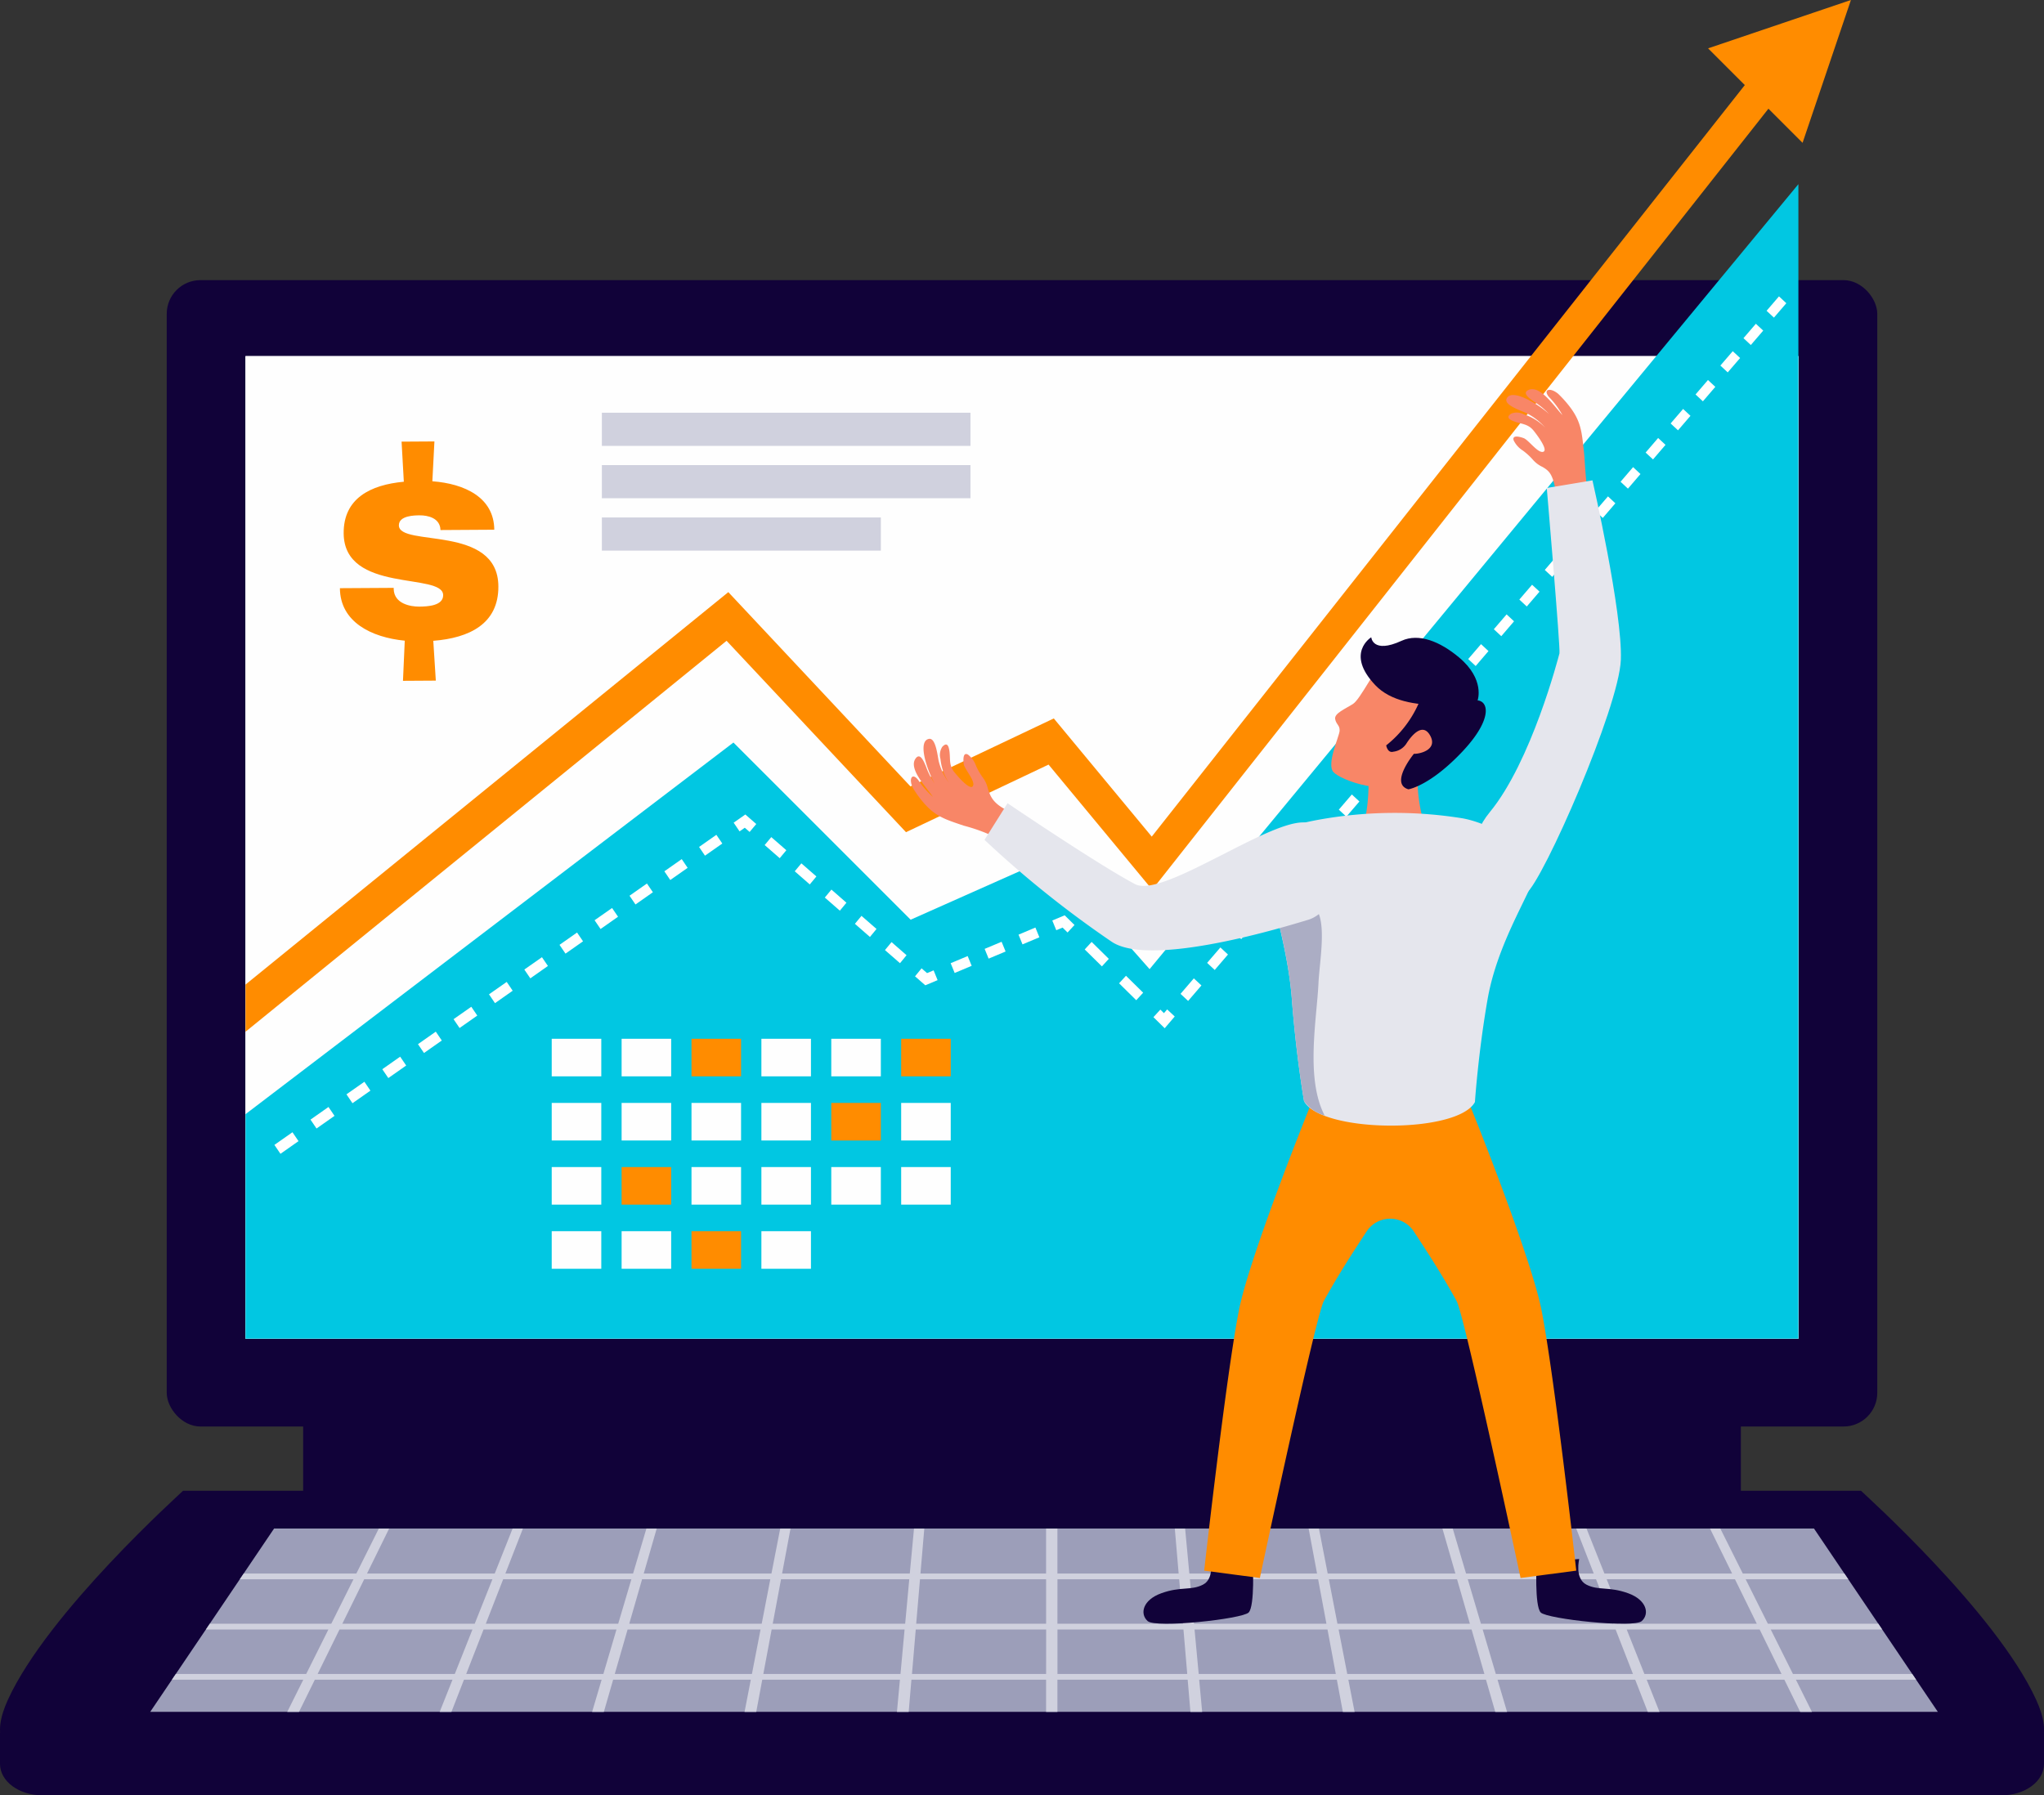 <svg xmlns="http://www.w3.org/2000/svg" width="242.289" height="212.861" viewBox="0 0 242.289 212.861">
  <rect x="0" y="0" width="242.289" height="212.861" fill="#333333" stroke="none"/>
  <g id="clientes-img" transform="translate(-418.051 -136.843)">
    <g id="Grupo_193" data-name="Grupo 193" transform="translate(418.051 136.843)">
      <g id="Grupo_178" data-name="Grupo 178" transform="translate(0 33.215)">
        <rect id="Retângulo_95" data-name="Retângulo 95" width="170.421" height="25.024" transform="translate(35.934 118.804)" fill="#110239"/>
        <rect id="Retângulo_96" data-name="Retângulo 96" width="202.762" height="135.92" rx="3.995" transform="translate(19.764)" fill="#110239"/>
        <rect id="Retângulo_97" data-name="Retângulo 97" width="184.091" height="116.502" transform="translate(29.099 9.005)" fill="#fefefe"/>
        <g id="Grupo_177" data-name="Grupo 177" transform="translate(0 143.541)">
          <g id="Grupo_176" data-name="Grupo 176">
            <path id="Caminho_293" data-name="Caminho 293" d="M418.051,215.361v3.718c0,2.054,2.237,3.72,5,3.72H655.343c2.76,0,5-1.667,5-3.72v-3.718Z" transform="translate(-418.051 -186.695)" fill="#110239"/>
            <path id="Caminho_294" data-name="Caminho 294" d="M539.2,204.4H439.75c-.337.358-15.97,14.353-20.747,24.747-2.041,4.445-.706,6.784,3.1,6.784h234.2c3.8,0,5.133-2.339,3.092-6.784-4.775-10.394-20.409-24.389-20.747-24.747Z" transform="translate(-418.051 -204.404)" fill="#110239"/>
            <path id="Caminho_295" data-name="Caminho 295" d="M636.755,227.853h-211.9l14.684-21.739H622.071Z" transform="translate(-407.049 -201.639)" fill="#9c9eb9"/>
            <g id="Grupo_175" data-name="Grupo 175" transform="translate(20.386 4.476)">
              <g id="Grupo_174" data-name="Grupo 174">
                <g id="Grupo_173" data-name="Grupo 173">
                  <g id="Grupo_172" data-name="Grupo 172">
                    <path id="Caminho_296" data-name="Caminho 296" d="M632.585,224.039l-.458-.68H617.986l-2.632-5.274h13.21l-.458-.68H615.014l-2.634-5.274h12.163l-.458-.678H612.042l-2.666-5.337h-1.222l2.624,5.337H595.641l-2.124-5.337h-1.222l2.082,5.337H579.239l-1.58-5.337h-1.222l1.538,5.337H562.838l-1.039-5.337h-1.222l1,5.337H546.437l-.5-5.337h-1.222l.455,5.337H530.8v-5.337h-1.345v5.337H514.566l.455-5.337H513.8l-.5,5.337H498.164l1-5.337h-1.222l-1.039,5.337H481.763l1.538-5.337h-1.222l-1.58,5.337H465.362l2.08-5.337H466.22l-2.122,5.337H448.96l2.624-5.337h-1.222l-2.666,5.337H434.346l-.46.678h13.471l-2.632,5.274h-14.4l-.46.68h14.52l-2.632,5.274H426.3l-.461.68h15.569l-1.9,3.815H440.9l1.876-3.815h16.318l-1.518,3.815h1.392l1.486-3.815h16.318l-1.128,3.815h1.392l1.1-3.815h16.318l-.74,3.815H495.1l.712-3.815h16.318l-.353,3.815h1.392l.324-3.815h15.962v3.815H530.8v-3.815h15.441l.324,3.815h1.392l-.353-3.815h16.318l.712,3.815h1.392l-.74-3.815H581.6l1.1,3.815H584.1l-1.13-3.815h16.318l1.489,3.815h1.392l-1.517-3.815h16.318l1.876,3.815h1.392l-1.9-3.815ZM465.1,212.13h15.2l-1.562,5.274H463.041Zm-16.472,0h15.2l-2.1,5.274H446.035Zm10.737,11.229H443.108l2.593-5.274h15.76Zm17.613,0H460.72l2.056-5.274h15.758Zm17.61,0H478.33l1.52-5.274h15.76Zm1.159-5.955h-15.7l1.52-5.274h15.2Zm16.451,5.955H495.94l.986-5.274h15.758Zm.555-5.955h-15.7l.986-5.274h15.2Zm16.707,5.955h-15.9l.447-5.274h15.457Zm0-5.955h-15.4l.45-5.274h14.949Zm1.345-5.274h14.429l.45,5.274H530.8Zm0,11.229v-5.274h14.936l.447,5.274Zm80.309-11.229L613.7,217.4H598.008l-2.1-5.274Zm-16.469,0L596.7,217.4H581l-1.562-5.274Zm-48.142,0h15.2l.986,5.274h-15.7Zm1.044,11.229-.492-5.274h15.76l.984,5.274Zm15.425-11.229h15.2l1.52,5.274h-15.7Zm2.185,11.229-1.025-5.274h15.76l1.52,5.274Zm17.61,0-1.559-5.274h15.758l2.056,5.274Zm17.613,0-2.1-5.274h15.76l2.593,5.274Z" transform="translate(-425.843 -206.115)" fill="#d0d1de"/>
                  </g>
                </g>
              </g>
            </g>
          </g>
          <path id="Caminho_297" data-name="Caminho 297" d="M470.712,216.456h-10.29a2.116,2.116,0,0,0,.513,1.423,1.121,1.121,0,0,0,.78.29h18a1.121,1.121,0,0,0,.78-.29,2.116,2.116,0,0,0,.513-1.423Z" transform="translate(-349.569 -184.925)" fill="#110239"/>
        </g>
      </g>
      <rect id="Retângulo_98" data-name="Retângulo 98" width="184.077" height="116.493" transform="translate(29.099 42.229)" fill="#fefefe"/>
      <path id="Caminho_298" data-name="Caminho 298" d="M524.629,225.009,508.019,232.4l-21.007-21.007L429.173,255.46v26.617H613.25V145.189L536.343,238.26Z" transform="translate(-400.074 -123.354)" fill="#01c7e2"/>
      <g id="Grupo_179" data-name="Grupo 179" transform="translate(65.399 123.164)">
        <rect id="Retângulo_99" data-name="Retângulo 99" width="5.875" height="4.454" fill="#fefefe"/>
        <rect id="Retângulo_100" data-name="Retângulo 100" width="5.875" height="4.454" transform="translate(8.285)" fill="#fefefe"/>
        <rect id="Retângulo_101" data-name="Retângulo 101" width="5.875" height="4.454" transform="translate(16.569)" fill="#FF8C00"/>
        <rect id="Retângulo_102" data-name="Retângulo 102" width="5.875" height="4.454" transform="translate(24.854)" fill="#fefefe"/>
        <rect id="Retângulo_103" data-name="Retângulo 103" width="5.875" height="4.454" transform="translate(33.138)" fill="#fefefe"/>
        <rect id="Retângulo_104" data-name="Retângulo 104" width="5.876" height="4.454" transform="translate(41.423)" fill="#FF8C00"/>
        <rect id="Retângulo_105" data-name="Retângulo 105" width="5.875" height="4.454" transform="translate(0 7.605)" fill="#fefefe"/>
        <rect id="Retângulo_106" data-name="Retângulo 106" width="5.875" height="4.454" transform="translate(8.285 7.605)" fill="#fefefe"/>
        <rect id="Retângulo_107" data-name="Retângulo 107" width="5.875" height="4.454" transform="translate(16.569 7.605)" fill="#fefefe"/>
        <rect id="Retângulo_108" data-name="Retângulo 108" width="5.875" height="4.454" transform="translate(24.854 7.605)" fill="#fefefe"/>
        <rect id="Retângulo_109" data-name="Retângulo 109" width="5.875" height="4.454" transform="translate(33.138 7.605)" fill="#FF8C00"/>
        <rect id="Retângulo_110" data-name="Retângulo 110" width="5.876" height="4.454" transform="translate(41.423 7.605)" fill="#fefefe"/>
        <rect id="Retângulo_111" data-name="Retângulo 111" width="5.875" height="4.454" transform="translate(0 15.21)" fill="#fefefe"/>
        <rect id="Retângulo_112" data-name="Retângulo 112" width="5.875" height="4.454" transform="translate(8.285 15.21)" fill="#FF8C00"/>
        <rect id="Retângulo_113" data-name="Retângulo 113" width="5.875" height="4.454" transform="translate(16.569 15.21)" fill="#fefefe"/>
        <rect id="Retângulo_114" data-name="Retângulo 114" width="5.875" height="4.454" transform="translate(24.854 15.21)" fill="#fefefe"/>
        <rect id="Retângulo_115" data-name="Retângulo 115" width="5.875" height="4.454" transform="translate(33.138 15.21)" fill="#fefefe"/>
        <rect id="Retângulo_116" data-name="Retângulo 116" width="5.876" height="4.454" transform="translate(41.423 15.21)" fill="#fefefe"/>
        <rect id="Retângulo_117" data-name="Retângulo 117" width="5.875" height="4.454" transform="translate(0 22.815)" fill="#fefefe"/>
        <rect id="Retângulo_118" data-name="Retângulo 118" width="5.875" height="4.454" transform="translate(8.285 22.815)" fill="#fefefe"/>
        <rect id="Retângulo_119" data-name="Retângulo 119" width="5.875" height="4.454" transform="translate(16.569 22.815)" fill="#FF8C00"/>
        <rect id="Retângulo_120" data-name="Retângulo 120" width="5.875" height="4.454" transform="translate(24.854 22.815)" fill="#fefefe"/>
      </g>
      <g id="Grupo_189" data-name="Grupo 189" transform="translate(32.53 35.144)">
        <g id="Grupo_180" data-name="Grupo 180" transform="translate(92.205 73.38)">
          <path id="Caminho_299" data-name="Caminho 299" d="M467.537,180.363l-.589-.583-.747.313-.472-1.152,1.466-.617,1.165,1.15Z" transform="translate(-465.728 -178.324)" fill="#fff"/>
        </g>
        <g id="Grupo_181" data-name="Grupo 181" transform="translate(80.154 74.835)">
          <path id="Caminho_300" data-name="Caminho 300" d="M461.6,184.262l-.474-1.159,2.017-.845.474,1.156Zm4.026-1.7-.471-1.156,2.009-.842.474,1.154Zm4.016-1.69-.471-1.154,2-.842.471,1.156Z" transform="translate(-461.122 -178.88)" fill="#fff"/>
        </g>
        <g id="Grupo_182" data-name="Grupo 182" transform="translate(75.934 79.666)">
          <path id="Caminho_301" data-name="Caminho 301" d="M460.727,182.74l-1.218-1.065.777-.948.649.566.778-.326.472,1.16Z" transform="translate(-459.509 -180.726)" fill="#fff"/>
        </g>
        <g id="Grupo_183" data-name="Grupo 183" transform="translate(58.11 64.114)">
          <path id="Caminho_302" data-name="Caminho 302" d="M468.739,189.726l-1.782-1.554.78-.947,1.779,1.554Zm-3.563-3.111-1.782-1.557.78-.944,1.782,1.554ZM461.61,183.5l-1.782-1.557.782-.944,1.779,1.557Zm-3.566-3.113-1.782-1.557.785-.942,1.782,1.554Zm-3.563-3.111-1.784-1.557.785-.942,1.784,1.554Z" transform="translate(-452.696 -174.782)" fill="#fff"/>
        </g>
        <g id="Grupo_184" data-name="Grupo 184" transform="translate(54.435 61.425)">
          <path id="Caminho_303" data-name="Caminho 303" d="M453.185,175.827l-.574-.5-.619.432-.7-1.032,1.385-.971,1.294,1.131Z" transform="translate(-451.292 -173.754)" fill="#fff"/>
        </g>
        <g id="Grupo_185" data-name="Grupo 185" transform="translate(0 63.834)">
          <path id="Caminho_304" data-name="Caminho 304" d="M431.2,212.5l-.717-1.057,2.14-1.5.717,1.054Zm4.275-3-.714-1.054,2.132-1.5.714,1.054Zm4.262-3-.714-1.052,2.127-1.491.714,1.052Zm4.249-2.982-.714-1.049,2.117-1.486.714,1.049Zm4.228-2.972L447.5,199.5l2.111-1.483.714,1.049Zm4.217-2.962-.712-1.046,2.1-1.473.712,1.044Zm4.2-2.948-.712-1.047,2.1-1.47.709,1.044Zm4.186-2.941-.709-1.044,2.088-1.462.709,1.039Zm4.17-2.93-.709-1.041,2.08-1.46.709,1.041Zm4.157-2.92-.709-1.039,2.072-1.452.709,1.036Zm4.139-2.909-.706-1.036,2.064-1.449.706,1.036Zm4.123-2.9-.7-1.033,2.059-1.444.7,1.033Zm4.115-2.886-.7-1.033,2.048-1.439.706,1.031Z" transform="translate(-430.485 -174.675)" fill="#fff"/>
        </g>
        <g id="Grupo_186" data-name="Grupo 186" transform="translate(107.402)">
          <path id="Caminho_305" data-name="Caminho 305" d="M472.44,233.81l-.9-.84,1.578-1.837.9.84Zm3.153-3.673-.9-.84,1.572-1.829.9.837Zm3.142-3.66-.9-.837,1.567-1.826.9.837Zm3.132-3.647-.9-.837,1.562-1.818.9.837Zm3.121-3.637-.9-.835,1.557-1.81.895.832Zm3.108-3.621-.895-.835,1.551-1.805.895.832Zm3.1-3.61-.892-.832,1.544-1.8.895.832Zm3.087-3.6-.892-.829,1.541-1.792.892.827Zm3.077-3.584-.889-.827L498,202.164l.889.827Zm3.066-3.574-.89-.824,1.531-1.782.89.824Zm3.056-3.558-.887-.824,1.525-1.776.884.824Zm3.045-3.548-.887-.824,1.52-1.769.884.822Zm3.035-3.537-.884-.822,1.512-1.761.884.819Zm3.022-3.521-.882-.821,1.51-1.756.882.819Zm3.016-3.511-.882-.821,1.5-1.748.879.819Zm3-3.5-.879-.819,1.5-1.745.879.819Zm2.993-3.487-.879-.819,1.494-1.737.876.819Zm2.982-3.474-.876-.816,1.486-1.732.876.816Zm2.972-3.464-.876-.814,1.483-1.727.874.814Zm2.962-3.451-.874-.814,1.478-1.719.874.814Zm2.951-3.438-.871-.814,1.473-1.714.871.811Zm2.943-3.43-.871-.811L537,156.77l.871.811Zm2.739-3.247-.871-.811,1.468-1.708.871.811Zm2.739-3.247-.871-.811,1.468-1.708.871.811Z" transform="translate(-471.537 -150.276)" fill="#fff"/>
        </g>
        <g id="Grupo_187" data-name="Grupo 187" transform="translate(104.194 84.538)">
          <path id="Caminho_306" data-name="Caminho 306" d="M471.644,184.821l-1.333-1.313.818-.895.427.42.38-.444.9.839Z" transform="translate(-470.31 -182.589)" fill="#fff"/>
        </g>
        <g id="Grupo_188" data-name="Grupo 188" transform="translate(96.048 76.536)">
          <path id="Caminho_307" data-name="Caminho 307" d="M473.306,186.442l-2.035-2.007.819-.892,2.036,2.007Zm-4.071-4.013-2.038-2.007.821-.892,2.036,2.007Z" transform="translate(-467.197 -179.53)" fill="#fff"/>
        </g>
      </g>
      <g id="Grupo_191" data-name="Grupo 191" transform="translate(29.098)">
        <g id="Grupo_190" data-name="Grupo 190" transform="translate(0 8.236)">
          <path id="Caminho_308" data-name="Caminho 308" d="M608.36,139.991,536.6,230.95l-11.611-14.013L508,225l-21.592-23.039-57.233,46.533v5.594L486.2,207.731l21.268,22.693,16.9-8.014,12.286,14.832,74.466-94.4A30.1,30.1,0,0,1,608.36,139.991Z" transform="translate(-429.173 -139.991)" fill="#FF8C00"/>
        </g>
        <path id="Caminho_309" data-name="Caminho 309" d="M512.372,136.843l-16.932,5.733,11.2,11.2Z" transform="translate(-322.068 -136.843)" fill="#FF8C00"/>
      </g>
      <g id="Grupo_192" data-name="Grupo 192" transform="translate(40.296 52.338)">
        <path id="Caminho_310" data-name="Caminho 310" d="M444.407,161.573c3.825.285,7.315,1.92,7.339,5.743l-6.376.039c-.042-1.447-1.525-1.748-2.457-1.742-.586,0-2.48.013-2.475,1.185.016,2.619,11.752-.173,11.794,7.237.026,4.445-3.443,6.119-7.715,6.454l.3,4.72-3.893.024.212-4.759c-3.964-.39-7.663-2.226-7.687-6.224l6.376-.039v.139c.045,1.758,2.012,2.09,3.011,2.085.965-.005,2.86-.086,2.852-1.36-.016-2.724-11.752-.173-11.794-7.341-.023-4.134,3.171-5.74,7.132-6.106l-.267-4.754,3.893-.024Z" transform="translate(-433.453 -156.848)" fill="#FF8C00"/>
      </g>
    </g>
    <g id="Grupo_194" data-name="Grupo 194" transform="translate(526.026 182.989)">
      <path id="Caminho_311" data-name="Caminho 311" d="M482.818,207.886s.264,5.183-.489,5.952-11.017,1.889-11.977,1.015-.565-2.5,1.6-3.289c2.315-.845,3.527-.293,4.96-1.026s.858-3.043.858-3.043Z" transform="translate(-442.292 -68.796)" fill="#110239"/>
      <path id="Caminho_312" data-name="Caminho 312" d="M487.7,207.886s-.267,5.183.487,5.952,11.017,1.889,11.977,1.015.565-2.5-1.593-3.289c-2.318-.845-3.529-.293-4.963-1.026s-.858-3.043-.858-3.043Z" transform="translate(-413.528 -68.796)" fill="#110239"/>
      <path id="Caminho_313" data-name="Caminho 313" d="M512.579,214.986c-1.12-5.643-7.132-21.053-9.361-26.4-.895-.3-1.876-.6-2.87-.89.259-1.2.434-2.24.628-3.145-1.745.463-3.6.685-5.476,1.279-.254.081-.539.167-.835.256-.3-.089-.584-.175-.837-.256-1.876-.594-3.728-.816-5.473-1.279.191.905.366,1.941.628,3.145-.994.288-1.975.586-2.873.89-2.226,5.345-8.241,20.755-9.361,26.4-1.549,7.812-4.139,30.971-4.139,30.971l6.6.869s6.632-31.113,7.579-32.834c1.7-3.092,3.482-5.829,5.073-8.249a3.344,3.344,0,0,1,5.6,0c1.588,2.42,3.372,5.157,5.073,8.249.947,1.722,7.579,32.834,7.579,32.834l6.6-.869S514.13,222.8,512.579,214.986Z" transform="translate(-437.845 -105.877)" fill="#FF8C00"/>
      <path id="Caminho_314" data-name="Caminho 314" d="M492.278,167.321c-.39-2.682-.79-3.1-1.69-3.624a3.462,3.462,0,0,1-1.133-.85,7.4,7.4,0,0,0-1.206-1.1,2.911,2.911,0,0,1-1.075-1.2c-.209-.644.636-.466,1.18-.267.594.215,1.706,1.844,2.334,1.619s-.848-2.127-1.146-2.5c-.709-.882-1.549-.764-2.491-1.169-.549-.238-.727-.515-.133-.869a1.788,1.788,0,0,1,1.455.1,6.121,6.121,0,0,1,2.535,1.575,7.15,7.15,0,0,0-2.211-1.714c-.476-.243-2.684-.921-2.368-1.7.633-1.57,4.926,1.389,5.395,2.219a8.374,8.374,0,0,0-2.117-1.868c-.455-.324-1.562-1.044-.633-1.418,1.374-.552,3.035,2,3.979,3a9.931,9.931,0,0,0-1.6-2.156c-.756-.921.183-1.156,1.122-.348a13.771,13.771,0,0,1,1.206,1.326c1.5,1.889,1.554,3.155,1.818,5.458.1.829.118,2.177.39,4.586C496.047,167.813,493.437,167.1,492.278,167.321Z" transform="translate(-415.723 -154.481)" fill="#f88667"/>
      <path id="Caminho_315" data-name="Caminho 315" d="M471.613,179.179c-2.535-.952-2.849-1.97-3.171-2.962a3.476,3.476,0,0,0-.589-1.29,7.477,7.477,0,0,1-.816-1.413,2.9,2.9,0,0,0-.939-1.306c-.583-.343-.591.521-.515,1.1.084.625,1.439,2.059,1.086,2.627s-1.9-1.285-2.2-1.656c-.712-.882-.416-1.677-.612-2.682-.115-.589-.348-.821-.819-.317a1.78,1.78,0,0,0-.209,1.442,6.122,6.122,0,0,0,1,2.815,7.134,7.134,0,0,1-1.2-2.527c-.136-.515-.327-2.818-1.156-2.676-1.669.283.3,5.11,1.012,5.745a8.411,8.411,0,0,1-1.374-2.467c-.22-.513-.685-1.75-1.251-.921-.832,1.222,1.3,3.388,2.082,4.529a9.794,9.794,0,0,1-1.763-2.025c-.738-.934-1.169-.068-.581,1.023a13.406,13.406,0,0,0,1.039,1.462c1.525,1.865,2.75,2.192,4.942,2.943a21.038,21.038,0,0,1,4.223,1.6C471.054,182.824,471.148,180.265,471.613,179.179Z" transform="translate(-459.322 -128.875)" fill="#f88667"/>
      <path id="Caminho_316" data-name="Caminho 316" d="M486.635,171.861a15.82,15.82,0,0,1-4.325.209,6.3,6.3,0,0,1-1.515-.324c.063,1.8.063,5.975-1.2,7.687,0,0,.45,2.017,4.126,2.069s4.131-2.069,4.131-2.069A18.742,18.742,0,0,1,486.635,171.861Z" transform="translate(-426.56 -126.578)" fill="#f88667"/>
      <path id="Caminho_317" data-name="Caminho 317" d="M507.737,178.906c-1-1.279-5.756-4.094-8.976-4.6a50.587,50.587,0,0,0-15.792,0c-3.221.51-6.423,1.326-7.425,2.6-1.256,1.6,2.5,10.593,3.126,18.842.518,6.839,1.449,12.124,1.449,12.124,2.064,3.788,18.193,3.893,20.255.1,0,0,.39-5.845,1.507-12.226C503.339,187.437,509.008,180.528,507.737,178.906Z" transform="translate(-433.516 -123.45)" fill="#e5e6ed"/>
      <path id="Caminho_318" data-name="Caminho 318" d="M481.641,189.763c.1-2.219.837-6.2.018-8.231-1.169-2.907-3.809-4-6.253-5.327.73,3.72,2.642,9.743,3.074,15.459.518,6.839,1.449,12.124,1.449,12.124a4.557,4.557,0,0,0,2.444,1.7C480.081,201.1,481.436,194.091,481.641,189.763Z" transform="translate(-433.326 -119.369)" fill="#abadc4"/>
      <path id="Caminho_319" data-name="Caminho 319" d="M493.566,170.158s-7.621-4.482-8.778-3.38-2.962,4.853-3.838,5.423-2.245,1.115-2.122,1.79.565.719.528,1.4-1.58,3.927-.738,4.887,6.381,3.074,9.709.861S497.318,172.165,493.566,170.158Z" transform="translate(-428.538 -134.889)" fill="#f88667"/>
      <path id="Caminho_320" data-name="Caminho 320" d="M491.223,168.611l-6.418.1a13.077,13.077,0,0,1-3.948,5.212s.154.947.84.753a2.138,2.138,0,0,0,1.57-.992c.46-.722,1.847-2.593,2.786-.95s-1.07,2.205-1.915,2.192c0,0-2.922,3.542-.649,4.207,0,0,2.535-.377,6.4-4.476S492.954,168.289,491.223,168.611Z" transform="translate(-424.516 -131.694)" fill="#110239"/>
      <path id="Caminho_321" data-name="Caminho 321" d="M480.953,165.724s-3.121,1.894.492,5.69,12.116,1.795,12.116,1.795.905-2.472-2.169-5.068c-2.3-1.939-4.817-2.928-6.842-2C481.11,167.725,480.953,165.724,480.953,165.724Z" transform="translate(-426.385 -136.311)" fill="#110239"/>
      <path id="Caminho_322" data-name="Caminho 322" d="M465.386,173.245l-2.729,4.343A123.569,123.569,0,0,0,477.75,189.68c4.7,3.116,20.789-1.868,23.274-2.614,3.55-1.065,6.221-8.581.3-11.375-3.469-1.635-17.4,8.945-20.807,7.153C476.238,180.6,465.386,173.245,465.386,173.245Z" transform="translate(-453.931 -124.155)" fill="#e5e6ed"/>
      <path id="Caminho_323" data-name="Caminho 323" d="M493.392,159.517l5.416-.905s3.576,15.64,3.365,21.275-9.17,26.1-11.213,27.7c-2.457,1.926-9.267-3.634-4.33-9.623s8.134-18.335,8.265-18.837S493.392,159.517,493.392,159.517Z" transform="translate(-418.018 -147.805)" fill="#e5e6ed"/>
    </g>
    <rect id="Retângulo_121" data-name="Retângulo 121" width="43.692" height="3.93" transform="translate(489.395 185.778)" fill="#d0d1de"/>
    <rect id="Retângulo_122" data-name="Retângulo 122" width="43.692" height="3.93" transform="translate(489.395 191.988)" fill="#d0d1de"/>
    <rect id="Retângulo_123" data-name="Retângulo 123" width="33.068" height="3.93" transform="translate(489.395 198.198)" fill="#d0d1de"/>
  </g>
</svg>
